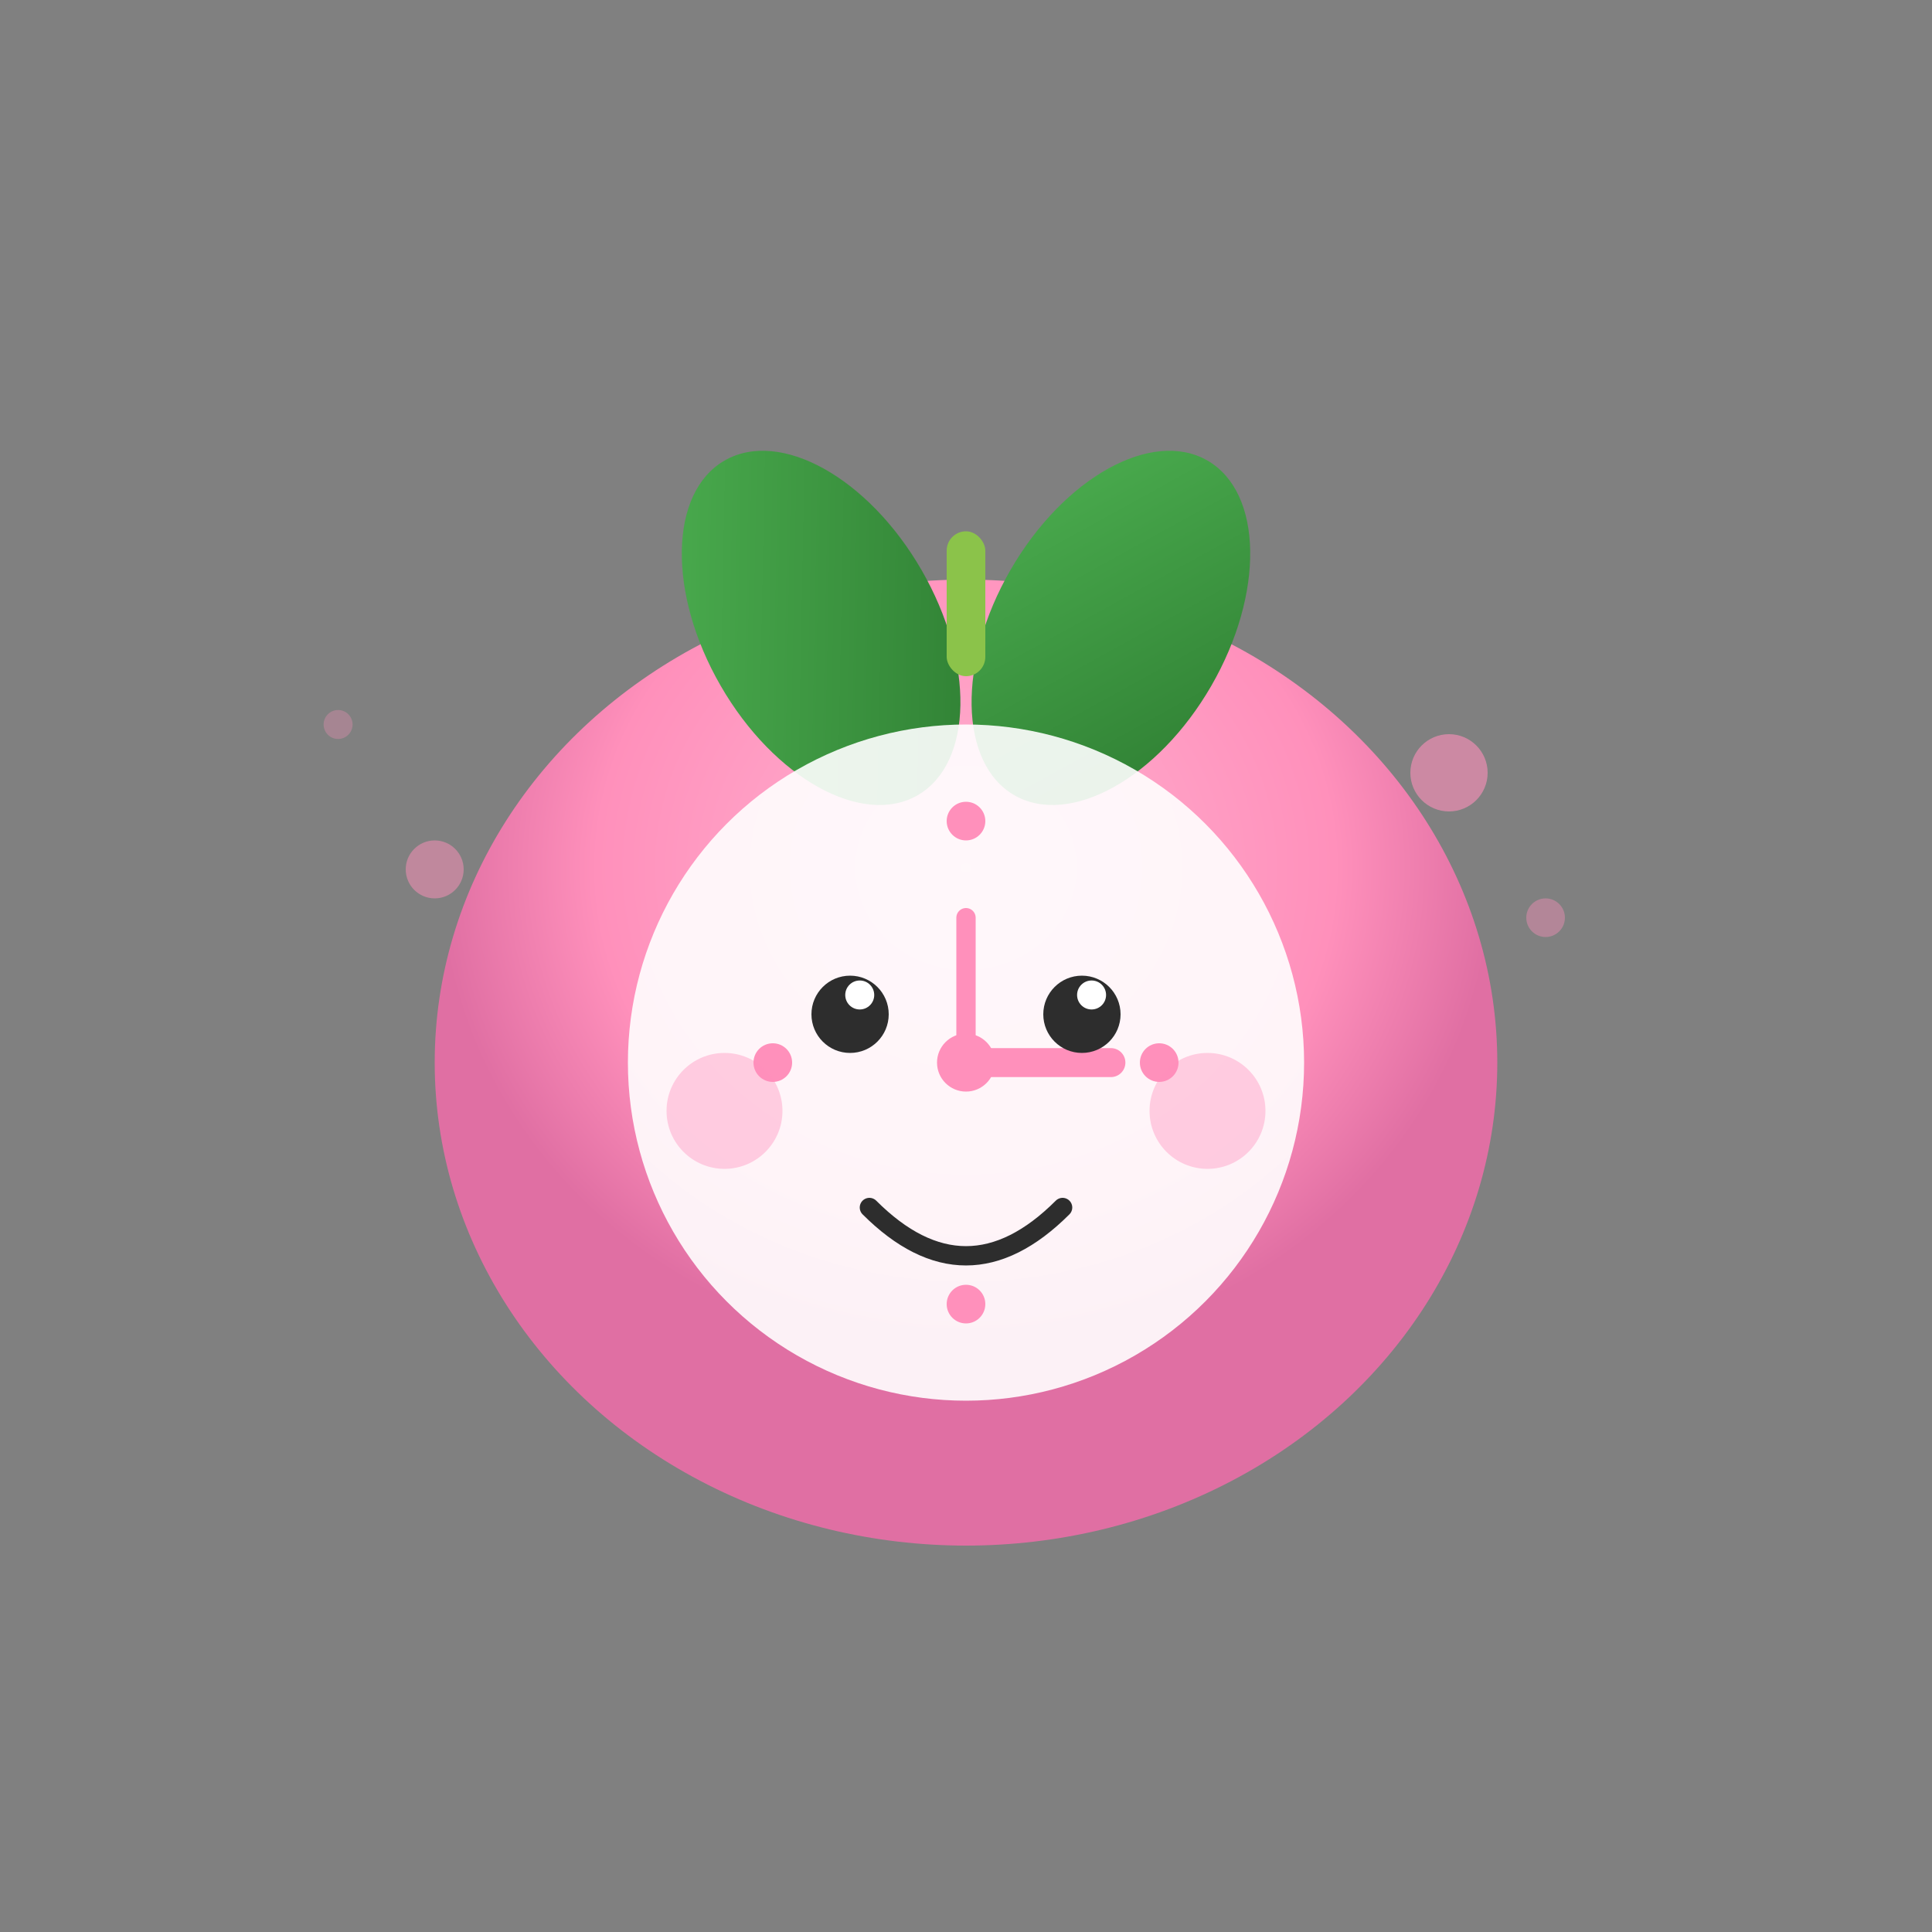 <svg viewBox="0 0 200 200" xmlns="http://www.w3.org/2000/svg">
  <rect x="0" y="0" width="200" height="200" fill="#808080" stroke="none"/>
  <!-- Gradient cho thân quả -->
  <defs>
    <radialGradient id="fruitGradient" cx="50%" cy="30%">
      <stop offset="0%" stop-color="#FFB3D1"/>
      <stop offset="70%" stop-color="#FF90BB"/>
      <stop offset="100%" stop-color="#E06FA3"/>
    </radialGradient>
    <linearGradient id="leafGradient" x1="0%" y1="0%" x2="100%" y2="100%">
      <stop offset="0%" stop-color="#4CAF50"/>
      <stop offset="100%" stop-color="#2E7D32"/>
    </linearGradient>
  </defs>
  
  <!-- Thân chính - hình quả đào/cherry lớn -->
  <ellipse cx="100" cy="110" rx="55" ry="50" fill="url(#fruitGradient)"/>
  
  <!-- Lá trên đỉnh -->
  <ellipse cx="85" cy="65" rx="12" ry="20" fill="url(#leafGradient)" transform="rotate(-30 85 65)"/>
  <ellipse cx="115" cy="65" rx="12" ry="20" fill="url(#leafGradient)" transform="rotate(30 115 65)"/>
  
  <!-- Cành nhỏ -->
  <rect x="98" y="55" width="4" height="15" rx="2" fill="#8BC34A"/>
  
  <!-- Mặt đồng hồ bên trong -->
  <circle cx="100" cy="110" r="35" fill="#FFFFFF" opacity="0.9"/>
  
  <!-- Các vạch giờ đơn giản -->
  <circle cx="100" cy="85" r="2" fill="#FF90BB"/>  <!-- 12 giờ -->
  <circle cx="120" cy="110" r="2" fill="#FF90BB"/> <!-- 3 giờ -->
  <circle cx="100" cy="135" r="2" fill="#FF90BB"/> <!-- 6 giờ -->
  <circle cx="80" cy="110" r="2" fill="#FF90BB"/>  <!-- 9 giờ -->
  
  <!-- Kim đồng hồ -->
  <line x1="100" y1="110" x2="115" y2="110" stroke="#FF90BB" stroke-width="3" stroke-linecap="round"/> <!-- Kim giờ -->
  <line x1="100" y1="110" x2="100" y2="95" stroke="#FF90BB" stroke-width="2" stroke-linecap="round"/> <!-- Kim phút -->
  
  <!-- Tâm đồng hồ -->
  <circle cx="100" cy="110" r="3" fill="#FF90BB"/>
  
  <!-- Mặt cute -->
  <!-- Mắt -->
  <circle cx="88" cy="105" r="4" fill="#2D2D2D"/>
  <circle cx="112" cy="105" r="4" fill="#2D2D2D"/>
  <circle cx="89" cy="103" r="1.5" fill="#FFFFFF"/> <!-- Highlight mắt trái -->
  <circle cx="113" cy="103" r="1.5" fill="#FFFFFF"/> <!-- Highlight mắt phải -->
  
  <!-- Má hồng -->
  <circle cx="75" cy="115" r="6" fill="#FF90BB" opacity="0.4"/>
  <circle cx="125" cy="115" r="6" fill="#FF90BB" opacity="0.4"/>
  
  <!-- Miệng cười -->
  <path d="M90 125 Q100 135 110 125" stroke="#2D2D2D" stroke-width="2" fill="none" stroke-linecap="round"/>
  
  <!-- Các bong bóng trang trí -->
  <circle cx="150" cy="80" r="4" fill="#FF90BB" opacity="0.6"/>
  <circle cx="160" cy="95" r="2" fill="#FF90BB" opacity="0.4"/>
  <circle cx="45" cy="90" r="3" fill="#FF90BB" opacity="0.5"/>
  <circle cx="35" cy="75" r="1.5" fill="#FF90BB" opacity="0.3"/>
</svg>